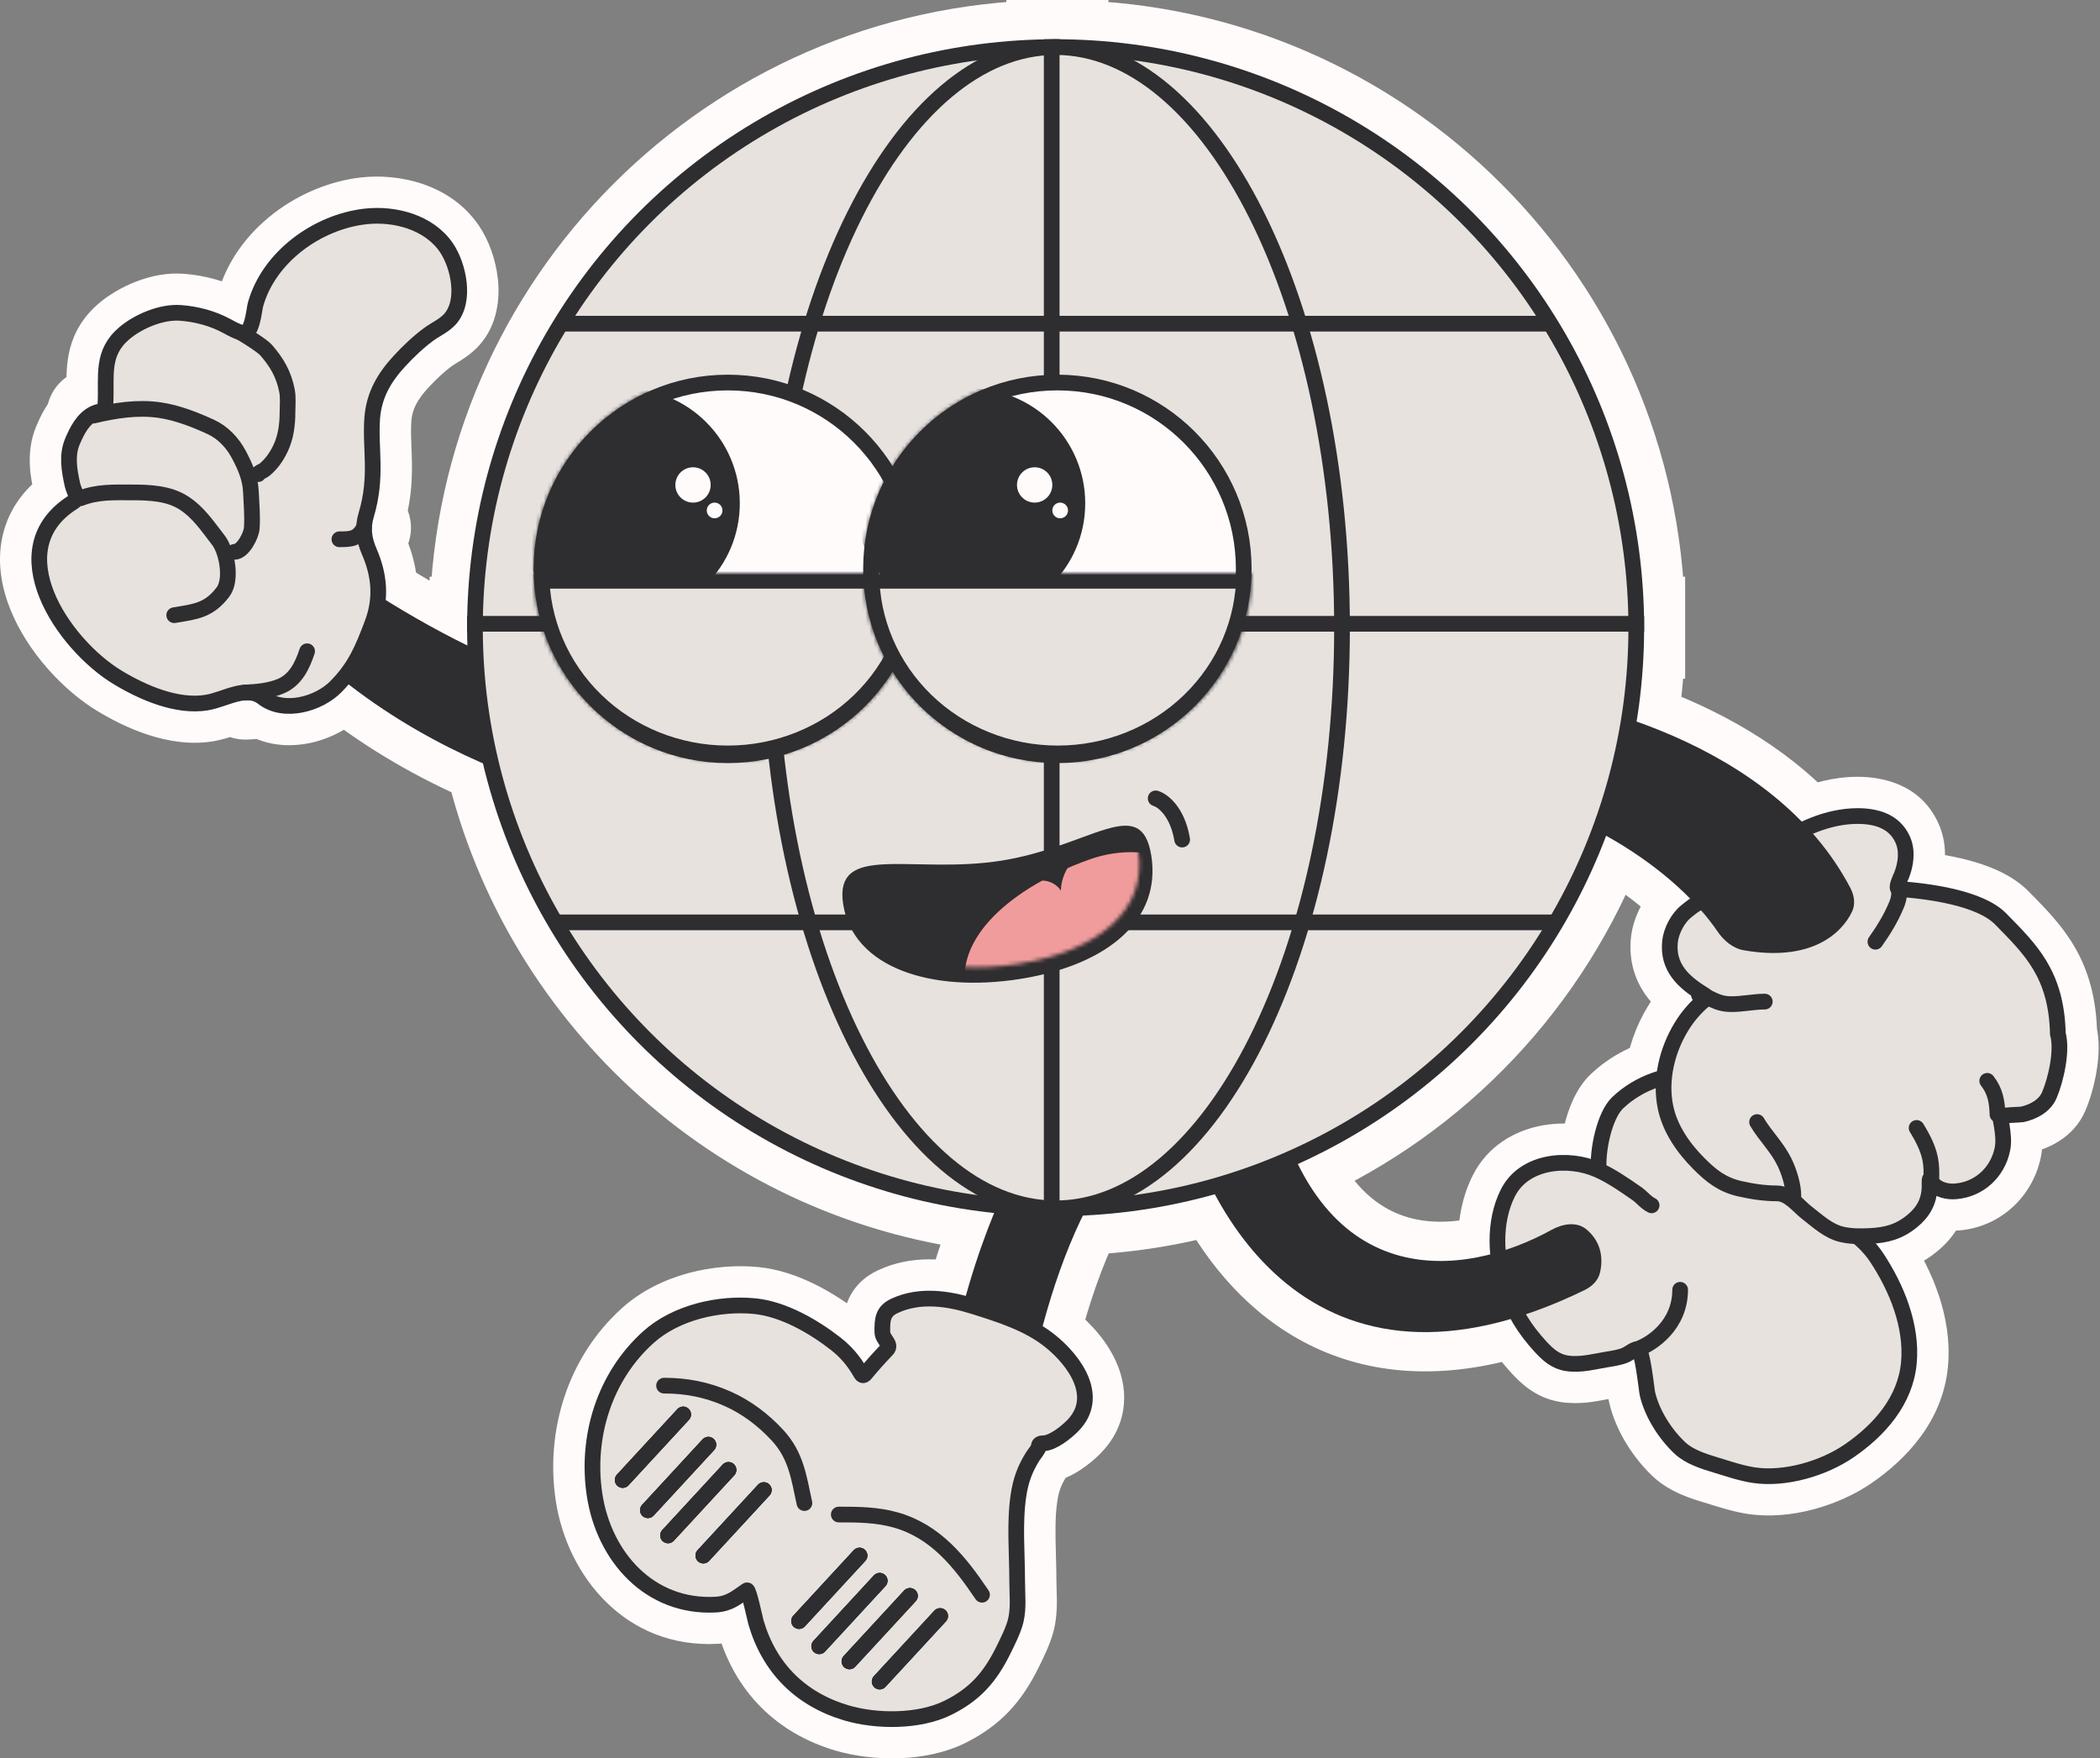 <svg width="535" height="448" viewBox="0 0 535 448" fill="none" xmlns="http://www.w3.org/2000/svg">
<rect x="0" y="0" width="535" height="448" fill="#808080" stroke="none"/>
<path d="M417.389 183.996L407.517 182.403L406.193 190.609L414.019 193.411L417.389 183.996ZM419.281 162.93V152.93H409.475L409.283 162.734L419.281 162.93ZM460.474 210.857L453.135 217.649L457.999 222.905L464.542 219.992L460.474 210.857ZM484.71 213.857L475.617 218.018L475.617 218.018L484.71 213.857ZM484.388 223.132L493.648 226.908L493.652 226.898L484.388 223.132ZM484.368 223.178L493.5 227.254L493.507 227.239L493.513 227.225L484.368 223.178ZM484.352 223.214L493.46 227.342L493.472 227.316L493.484 227.289L484.352 223.214ZM484.323 223.278L493.424 227.423L493.427 227.415L493.431 227.407L484.323 223.278ZM484.314 223.298L475.213 219.154L475.211 219.16L484.314 223.298ZM484.304 223.32L493.399 227.477L493.403 227.468L493.407 227.459L484.304 223.32ZM484.299 223.331L493.328 227.63L493.362 227.559L493.394 227.488L484.299 223.331ZM484.299 223.332L475.27 219.032L475.234 219.108L475.2 219.183L484.299 223.332ZM484.036 223.923L474.844 219.984L469.743 231.888L482.55 233.812L484.036 223.923ZM485.719 225.627L495.624 224.255L495.624 224.255L485.719 225.627ZM485.822 226.659L475.838 227.234L476.333 235.829L484.907 236.617L485.822 226.659ZM509.712 234.147L502.56 241.137L502.561 241.137L509.712 234.147ZM510.155 234.599L503.011 241.597L503.012 241.598L510.155 234.599ZM510.516 234.968L517.662 227.973L517.659 227.969L510.516 234.968ZM510.543 234.995L503.397 241.991L503.401 241.995L510.543 234.995ZM524.264 263.384L514.266 263.611L514.295 264.856L514.627 266.056L524.264 263.384ZM522.071 279.058L512.88 275.119L512.88 275.119L522.071 279.058ZM515.144 283.921L513.131 274.126L513.13 274.126L515.144 283.921ZM513.618 284.023V294.023H513.872L514.126 294.01L513.618 284.023ZM513.617 284.023V274.023H513.363L513.109 274.036L513.617 284.023ZM510.867 284.201L509.892 274.249L501.92 275.029L500.942 282.98L510.867 284.201ZM509.762 285.75L505.356 276.774L498.574 280.103L499.923 287.536L509.762 285.75ZM509.864 286.26L519.653 284.217L519.653 284.216L509.864 286.26ZM509.923 286.545L500.113 288.489L500.114 288.492L509.923 286.545ZM509.983 286.889L500.087 288.327L500.087 288.328L509.983 286.889ZM510.125 292.849L500.34 290.789L500.34 290.789L510.125 292.849ZM498.192 303.531L497.401 293.562L497.401 293.562L498.192 303.531ZM493.811 302.693L498.617 293.924L485.762 286.878L483.892 301.417L493.811 302.693ZM493.806 302.73L503.724 304.009L503.724 304.006L493.806 302.73ZM491.566 304.457L490.286 314.375L490.287 314.375L491.566 304.457ZM491.373 304.423L493.61 294.676L483.482 292.352L481.547 302.561L491.373 304.423ZM487.175 311.091L480.842 303.351L480.842 303.351L487.175 311.091ZM476.364 314.909L475.872 304.921L475.872 304.921L476.364 314.909ZM473.091 314.959L473.402 304.964L443.848 304.045L466.777 322.714L473.091 314.959ZM478.107 320.4L469.766 325.916L469.766 325.916L478.107 320.4ZM486.313 347.205L476.355 346.294L476.355 346.294L486.313 347.205ZM471.119 369.636L465.457 361.394L465.457 361.394L471.119 369.636ZM446.791 375.837L448.282 365.948L448.282 365.948L446.791 375.837ZM438.866 373.794L441.837 364.246L441.566 364.162L441.291 364.093L438.866 373.794ZM438.865 373.794L435.893 383.342L436.164 383.427L436.439 383.496L438.865 373.794ZM437.001 373.22L434.113 382.794L434.113 382.794L437.001 373.22ZM428.037 368.97L434.869 361.668L434.869 361.668L428.037 368.97ZM419.711 355.141L429.439 352.823L429.439 352.823L419.711 355.141ZM419.438 353.249L409.504 354.395L409.513 354.478L409.524 354.56L419.438 353.249ZM419.438 353.247L429.372 352.1L429.356 351.966L429.337 351.832L419.438 353.247ZM419.438 353.246L429.337 351.832L429.264 351.321L429.139 350.821L419.438 353.246ZM419.438 353.246L409.524 354.556L409.598 355.119L409.736 355.671L419.438 353.246ZM417.259 343.687L417.863 353.668L417.863 353.668L417.259 343.687ZM415.177 344.628L409.876 336.149L409.876 336.149L415.177 344.628ZM413.976 345.297L410.286 336.002L410.285 336.003L413.976 345.297ZM409.784 346.294L408.188 336.422L408.185 336.422L409.784 346.294ZM409.491 346.341L407.892 336.47L407.878 336.472L409.491 346.341ZM409.353 346.364L407.74 336.494L407.735 336.495L409.353 346.364ZM407.202 346.753L405.339 336.928L404.678 337.053L404.04 337.266L407.202 346.753ZM407.202 346.753L409.163 356.559L409.773 356.437L410.364 356.24L407.202 346.753ZM407.201 346.753L409.064 356.578L409.113 356.569L409.162 356.559L407.201 346.753ZM399.169 347.334L400.707 337.453L400.707 337.453L399.169 347.334ZM392.443 343.075L399.809 336.311L399.809 336.311L392.443 343.075ZM386.81 335.479L395.496 330.523L391.506 323.529L383.822 325.935L386.81 335.479ZM309.566 304.416L318.368 299.669L314.581 292.646L306.892 294.78L309.566 304.416ZM275.856 309.725L275.432 299.734L269.492 299.987L266.877 305.325L275.856 309.725ZM265.098 339.901L255.414 337.407L253.619 344.374L259.655 348.29L265.098 339.901ZM267.562 341.677L273.821 333.878L273.821 333.878L267.562 341.677ZM273.196 363.334L280.267 370.405L280.267 370.405L273.196 363.334ZM265.941 367.708L266.453 377.695L266.467 377.694L266.481 377.693L265.941 367.708ZM265.839 367.713L266.334 377.701L266.342 377.701L266.351 377.7L265.839 367.713ZM263.557 370.429L255.547 364.443L255.547 364.443L263.557 370.429ZM263.133 371.02L254.653 365.72L263.133 371.02ZM259.461 381.066L249.568 379.603L249.568 379.603L259.461 381.066ZM259.017 396.633H269.017V396.491L269.013 396.348L259.017 396.633ZM259.017 396.639H249.017V396.782L249.021 396.925L259.017 396.639ZM259.191 405.423L249.196 405.741L249.196 405.749L249.197 405.756L259.191 405.423ZM259.191 405.424L269.186 405.106L269.186 405.098L269.186 405.091L259.191 405.424ZM258.777 412.893L268.495 415.249L268.495 415.249L258.777 412.893ZM255.78 420.106L246.815 415.674L246.814 415.678L255.78 420.106ZM255.572 420.526L246.606 416.098L246.603 416.103L255.572 420.526ZM241.494 435.108L245.933 444.069L245.933 444.069L241.494 435.108ZM215.553 436.386L218.414 426.804L218.414 426.804L215.553 436.386ZM192.583 413.307L202.186 410.519L202.186 410.519L192.583 413.307ZM192.265 411.972L202.01 409.726L201.989 409.636L201.967 409.547L192.265 411.972ZM192.265 411.972L182.521 414.218L182.542 414.308L182.564 414.397L192.265 411.972ZM190.296 405.188L184.694 396.905L184.693 396.906L190.296 405.188ZM189.149 405.984L194.894 414.169L194.894 414.168L189.149 405.984ZM182.303 408.825L182.829 418.811L182.829 418.811L182.303 408.825ZM151.466 380.796L161.355 379.309L161.355 379.309L151.466 380.796ZM165.237 340.633L171.908 348.083L171.908 348.083L165.237 340.633ZM192.313 332.784L193.308 322.834L193.308 322.834L192.313 332.784ZM212.907 342.361L206.754 350.244L206.754 350.244L212.907 342.361ZM219.1 349.526L227.764 344.533L227.762 344.529L219.1 349.526ZM219.122 349.564L210.457 354.556L210.458 354.559L219.122 349.564ZM220.54 349.922L212.842 343.539L212.842 343.539L220.54 349.922ZM225.961 343.856L233.172 350.784L233.172 350.784L225.961 343.856ZM225.677 341.526L233.964 335.928L233.964 335.928L225.677 341.526ZM224.788 339.409L214.789 339.55L214.789 339.55L224.788 339.409ZM227.921 332.694L223.704 323.627L223.704 323.627L227.921 332.694ZM245.523 332.097L242.984 341.77L252.603 344.293L255.181 334.69L245.523 332.097ZM253.282 309.009L262.53 312.815L267.606 300.481L254.344 299.065L253.282 309.009ZM123.498 194.691L133.227 192.382L132.067 187.495L127.455 185.508L123.498 194.691ZM87.249 173.133L93.492 165.321L85.964 159.304L79.673 166.605L87.249 173.133ZM85.465 175.05L78.394 167.979L78.394 167.979L85.465 175.05ZM67.326 178.007L73.075 169.825L69.785 167.513L65.809 168.123L67.326 178.007ZM62.563 178.434L62.997 188.424L62.997 188.424L62.563 178.434ZM60.497 176.729L70.391 175.275L68.818 164.567L58.267 166.98L60.497 176.729ZM57.006 177.781L53.809 168.306L53.809 168.306L57.006 177.781ZM52.673 178.999L51.044 169.133L51.044 169.133L52.673 178.999ZM29.969 172.59L35.138 164.029L35.138 164.029L29.969 172.59ZM18.662 127.905L23.962 136.385L23.963 136.384L18.662 127.905ZM18.719 127.868L24.244 136.203L31.716 131.25L27.606 123.283L18.719 127.868ZM18.634 127.682L9.33 131.347L9.33 131.347L18.634 127.682ZM19.137 125.48L25.926 132.823L30.839 128.281L28.515 122.007L19.137 125.48ZM18.951 124.999L9.651 128.672L9.651 128.672L18.951 124.999ZM18.459 123.526L28.225 121.375L28.225 121.375L18.459 123.526ZM18.459 112.468L9.253 108.562L9.253 108.562L18.459 112.468ZM22.01 106.69L28.902 113.935L33.997 109.089L31.16 102.655L22.01 106.69ZM21.893 106.341L12.162 108.646L12.162 108.646L21.893 106.341ZM23.378 103.934L21.074 94.204L21.074 94.204L23.378 103.934ZM26.841 103.18L28.761 112.994L36.001 111.578L36.785 104.243L26.841 103.18ZM26.877 102.696L36.866 103.171L36.866 103.171L26.877 102.696ZM26.931 98.717L16.931 98.762L16.931 98.762L26.931 98.717ZM31.74 84.844L38.179 92.495L38.179 92.495L31.74 84.844ZM45.983 79.718L45.245 89.691L45.245 89.691L45.983 79.718ZM57.615 82.974L52.929 91.808L52.93 91.808L57.615 82.974ZM58.266 83.324L53.493 92.112L53.5 92.115L58.266 83.324ZM58.27 83.326L63.059 74.547L63.047 74.541L63.036 74.535L58.27 83.326ZM58.271 83.327L63.818 75.007L63.449 74.761L63.06 74.548L58.271 83.327ZM58.271 83.327L52.724 91.648L53.101 91.899L53.498 92.115L58.271 83.327ZM59.895 84.162L55.732 93.254L64.958 97.477L69.047 88.192L59.895 84.162ZM60.002 83.953L51.377 78.891L51.377 78.891L60.002 83.953ZM62.739 83.241L57.677 91.865L57.677 91.865L62.739 83.241ZM63.565 83.739L58.327 92.257L67.367 97.817L72.38 88.463L63.565 83.739ZM64.849 78.885L54.982 77.255L54.982 77.255L64.849 78.885ZM65.086 77.622L74.724 80.286L74.724 80.286L65.086 77.622ZM93.116 55.144L94.231 65.082L94.231 65.082L93.116 55.144ZM113.721 63.088L121.979 57.448L121.979 57.448L113.721 63.088ZM114.691 81.256L122.195 87.866L122.195 87.866L114.691 81.256ZM111.181 83.905L105.968 75.371L105.968 75.371L111.181 83.905ZM109.184 85.205L115.128 93.247L115.128 93.247L109.184 85.205ZM101.827 91.93L94.486 85.14L94.486 85.14L101.827 91.93ZM94.831 106.465L104.8 107.244L104.8 107.243L94.831 106.465ZM94.83 114.327H104.83V114.129L104.822 113.932L94.83 114.327ZM94.83 114.328H84.83V114.526L84.838 114.724L94.83 114.328ZM93.283 131.245L102.862 134.118L102.862 134.118L93.283 131.245ZM92.979 132.461L83.173 130.502L81.093 140.909L91.606 142.367L92.979 132.461ZM93.675 132.695L98.531 123.953L98.531 123.953L93.675 132.695ZM94.452 135.414L85.71 130.558L85.71 130.558L94.452 135.414ZM93.034 137.392L85.829 130.457L82.128 134.303L83.263 139.519L93.034 137.392ZM94.086 140.565L103.262 136.589L103.262 136.589L94.086 140.565ZM96.346 151.675L86.355 151.248L86.108 157.02L90.985 160.117L96.346 151.675ZM119.522 164.684L115.143 173.675L130.032 180.925L129.517 164.373L119.522 164.684ZM119.477 162.93L129.475 162.734L129.283 152.93H119.477V162.93ZM119.448 162.93H109.448V172.93H119.448V162.93ZM119.448 156.933V146.933H109.448V156.933H119.448ZM119.477 156.933V166.933H129.283L129.475 157.129L119.477 156.933ZM266.38 10.029L266.577 20.027L276.38 19.835V10.029H266.38ZM266.38 10V0H256.38V10H266.38ZM272.378 10H282.378V0H272.378V10ZM272.378 10.029H262.378V19.835L272.182 20.027L272.378 10.029ZM419.281 156.933L409.283 157.129L409.475 166.933H419.281V156.933ZM419.31 156.933H429.31V146.933H419.31V156.933ZM419.31 162.93V172.93H429.31V162.93H419.31ZM409.588 213.157L414.503 204.449L404.371 198.729L400.24 209.606L409.588 213.157ZM330.738 296.773L326.642 287.65L317.16 291.908L321.781 301.219L330.738 296.773ZM431.997 230.413L437.025 239.057L447.843 232.763L439.317 223.601L431.997 230.413ZM430.099 231.79L423.835 223.995L423.835 223.995L430.099 231.79ZM429.662 232.137L435.775 240.052L435.775 240.052L429.662 232.137ZM425.457 239.878L415.512 238.831L415.512 238.831L425.457 239.878ZM431.773 251.896L437.191 260.301L449.589 252.309L437.575 243.751L431.773 251.896ZM433.273 255.594L440.026 262.969L456.648 247.749L434.21 245.638L433.273 255.594ZM428.346 261.603L419.803 256.406L419.803 256.406L428.346 261.603ZM423.944 274.516L426.317 284.231L433.19 282.552L433.894 275.511L423.944 274.516ZM412.072 281.014L419.006 288.22L419.006 288.22L412.072 281.014ZM407.312 298.167L403.172 307.27L418.699 314.333L417.277 297.333L407.312 298.167ZM407.019 298.036L411.054 288.886L411.054 288.886L407.019 298.036ZM384.18 303.876L393.088 308.42L393.088 308.42L384.18 303.876ZM381.612 319.062L384.411 328.662L392.262 326.372L391.577 318.224L381.612 319.062ZM427.262 185.588C428.445 178.251 429.129 170.752 429.279 163.126L409.283 162.734C409.152 169.42 408.552 175.987 407.517 182.403L427.262 185.588ZM467.813 204.064C454.526 189.708 437.047 180.411 420.76 174.581L414.019 193.411C428.479 198.586 442.761 206.44 453.135 217.649L467.813 204.064ZM473.242 197.909C467.21 197.909 461.428 199.486 456.407 201.721L464.542 219.992C467.644 218.611 470.639 217.909 473.242 217.909V197.909ZM493.804 209.695C489.179 199.59 479.242 197.909 473.242 197.909V217.909C473.976 217.909 474.569 217.96 475.031 218.039C475.493 218.119 475.744 218.212 475.842 218.256C475.925 218.293 475.862 218.278 475.751 218.171C475.63 218.054 475.594 217.967 475.617 218.018L493.804 209.695ZM493.652 226.898C495.357 222.704 496.735 216.101 493.803 209.695L475.617 218.018C475.452 217.657 475.526 217.542 475.505 217.876C475.484 218.217 475.375 218.749 475.124 219.367L493.652 226.898ZM493.513 227.225C493.538 227.169 493.589 227.052 493.648 226.908L475.128 219.357C475.155 219.29 475.178 219.237 475.191 219.206C475.205 219.173 475.216 219.148 475.223 219.132L493.513 227.225ZM493.484 227.289L493.5 227.254L475.236 219.103L475.22 219.139L493.484 227.289ZM493.431 227.407L493.46 227.342L475.244 219.086L475.215 219.15L493.431 227.407ZM493.415 227.443L493.424 227.423L475.222 219.134L475.213 219.154L493.415 227.443ZM493.407 227.459L493.417 227.437L475.211 219.16L475.201 219.181L493.407 227.459ZM493.394 227.488L493.399 227.477L475.209 219.163L475.204 219.174L493.394 227.488ZM493.327 227.631L493.328 227.63L475.271 219.032L475.27 219.032L493.327 227.631ZM493.227 227.862C493.28 227.739 493.332 227.624 493.398 227.48L475.2 219.183C475.132 219.331 474.996 219.63 474.844 219.984L493.227 227.862ZM495.624 224.255C494.875 218.845 490.641 214.803 485.522 214.034L482.55 233.812C479.14 233.299 476.313 230.61 475.813 226.998L495.624 224.255ZM495.805 226.084C495.769 225.458 495.706 224.848 495.624 224.255L475.813 226.998C475.829 227.112 475.835 227.188 475.838 227.234L495.805 226.084ZM516.864 227.158C512.507 222.699 506.295 220.448 501.5 219.171C496.347 217.799 490.952 217.088 486.736 216.701L484.907 236.617C488.58 236.954 492.732 237.534 496.354 238.498C500.333 239.557 502.122 240.688 502.56 241.137L516.864 227.158ZM517.299 227.602C517.153 227.453 517.008 227.305 516.864 227.158L502.561 241.137C502.712 241.291 502.862 241.445 503.011 241.597L517.299 227.602ZM517.659 227.969L517.297 227.6L503.012 241.598L503.374 241.967L517.659 227.969ZM517.688 227.999L517.662 227.973L503.37 241.964L503.397 241.991L517.688 227.999ZM534.261 263.156C534.059 254.273 532.029 247.339 528.629 241.42C525.396 235.79 521.119 231.499 517.684 227.995L503.401 241.995C507.114 245.783 509.529 248.322 511.286 251.38C512.876 254.149 514.133 257.763 514.266 263.611L534.261 263.156ZM531.263 282.997C532.499 280.112 533.546 276.457 534.135 272.875C534.683 269.541 535.068 264.926 533.9 260.712L514.627 266.056C514.587 265.91 514.67 266.155 514.662 266.933C514.655 267.657 514.573 268.577 514.4 269.63C514.043 271.803 513.411 273.88 512.88 275.119L531.263 282.997ZM517.156 293.717C521.378 292.849 528.236 290.061 531.263 282.997L512.88 275.119C513.067 274.682 513.296 274.368 513.473 274.173C513.642 273.986 513.76 273.91 513.764 273.908C513.769 273.905 513.708 273.943 513.574 273.996C513.442 274.048 513.288 274.094 513.131 274.126L517.156 293.717ZM514.126 294.01C514.484 293.992 514.891 293.972 515.228 293.951C515.395 293.94 515.609 293.926 515.826 293.907C515.892 293.901 516.488 293.854 517.157 293.717L513.13 274.126C513.241 274.104 513.336 274.086 513.412 274.073C513.489 274.059 513.557 274.048 513.612 274.04C513.667 274.032 513.716 274.025 513.757 274.019C513.797 274.014 513.833 274.009 513.863 274.006C513.921 273.999 513.968 273.994 513.998 273.991C514.029 273.988 514.052 273.986 514.065 273.984C514.089 273.982 514.094 273.982 514.075 273.983C514.058 273.985 514.028 273.987 513.984 273.989C513.941 273.992 513.889 273.995 513.828 273.999C513.766 274.002 513.698 274.006 513.623 274.01C513.47 274.018 513.302 274.027 513.11 274.036L514.126 294.01ZM513.617 294.023H513.618V274.023H513.617V294.023ZM511.842 294.153C512.358 294.103 513.172 294.059 514.126 294.01L513.109 274.036C512.31 274.077 510.975 274.143 509.892 274.249L511.842 294.153ZM500.942 282.98C501.28 280.23 502.991 277.934 505.356 276.774L514.169 294.727C517.723 292.983 520.286 289.532 520.792 285.422L500.942 282.98ZM519.653 284.216C519.635 284.129 519.624 284.077 519.614 284.03C519.606 283.986 519.602 283.968 519.602 283.965L499.923 287.536C499.982 287.859 500.045 288.159 500.075 288.304L519.653 284.216ZM519.732 284.601C519.702 284.45 519.671 284.305 519.653 284.217L500.075 288.304C500.097 288.411 500.107 288.456 500.113 288.489L519.732 284.601ZM519.879 285.45C519.828 285.099 519.77 284.794 519.731 284.598L500.114 288.492C500.117 288.509 500.116 288.501 500.112 288.478C500.107 288.455 500.098 288.402 500.087 288.327L519.879 285.45ZM519.911 294.909C520.748 290.933 520.136 287.212 519.879 285.449L500.087 288.328C500.236 289.347 500.307 289.913 500.332 290.386C500.354 290.808 500.318 290.891 500.34 290.789L519.911 294.909ZM498.983 313.499C509.679 312.651 517.817 304.854 519.911 294.909L500.34 290.789C499.971 292.541 498.773 293.453 497.401 293.562L498.983 313.499ZM489.004 311.462C492.444 313.347 496.153 313.724 498.983 313.499L497.401 293.562C497.499 293.554 497.586 293.556 497.705 293.578C497.816 293.597 498.15 293.668 498.617 293.924L489.004 311.462ZM503.724 304.006L503.729 303.969L483.892 301.417L483.888 301.454L503.724 304.006ZM490.287 314.375C496.86 315.223 502.876 310.582 503.724 304.009L483.888 301.45C484.453 297.068 488.464 293.974 492.846 294.54L490.287 314.375ZM489.136 314.169C489.517 314.257 489.901 314.325 490.286 314.375L492.846 294.54C493.1 294.572 493.355 294.618 493.61 294.676L489.136 314.169ZM493.507 318.83C497.227 315.787 500.173 311.692 501.198 306.284L481.547 302.561C481.541 302.594 481.536 302.614 481.533 302.626C481.529 302.637 481.527 302.642 481.527 302.644C481.526 302.646 481.525 302.649 481.523 302.653C481.521 302.657 481.515 302.667 481.505 302.683C481.471 302.736 481.312 302.967 480.842 303.351L493.507 318.83ZM476.855 324.897C482.579 324.616 488.042 323.302 493.507 318.83L480.842 303.351C479.597 304.37 478.664 304.784 475.872 304.921L476.855 324.897ZM472.78 324.954C474.25 325 475.642 324.957 476.855 324.897L475.872 304.921C474.915 304.969 474.116 304.986 473.402 304.964L472.78 324.954ZM486.447 314.883C484.455 311.871 482.005 309.321 479.405 307.205L466.777 322.714C468.073 323.769 469.065 324.856 469.766 325.916L486.447 314.883ZM496.271 348.116C497.424 335.516 492.154 323.511 486.447 314.883L469.766 325.916C474.262 332.713 476.92 340.111 476.355 346.294L496.271 348.116ZM476.782 377.879C485.598 371.822 494.997 362.049 496.271 348.115L476.355 346.294C475.861 351.692 472.05 356.864 465.457 361.394L476.782 377.879ZM445.3 385.725C456.232 387.373 468.556 383.53 476.782 377.879L465.457 361.394C460.567 364.754 453.272 366.701 448.282 365.948L445.3 385.725ZM435.894 383.343C438.35 384.107 441.769 385.192 445.3 385.725L448.282 365.948C446.523 365.683 444.582 365.1 441.837 364.246L435.894 383.343ZM436.439 383.496L436.44 383.496L441.291 364.093L441.29 364.093L436.439 383.496ZM434.113 382.794C434.68 382.965 435.259 383.145 435.893 383.342L441.836 364.246C441.217 364.053 440.553 363.846 439.888 363.646L434.113 382.794ZM421.205 376.273C425.535 380.324 431.552 382.022 434.113 382.794L439.888 363.646C438.395 363.195 437.221 362.818 436.218 362.387C435.187 361.944 434.858 361.658 434.869 361.668L421.205 376.273ZM409.983 357.458C411.724 364.768 416.185 371.577 421.205 376.273L434.869 361.668C432.236 359.205 430.129 355.719 429.439 352.823L409.983 357.458ZM409.524 354.56C409.591 355.066 409.776 356.586 409.983 357.458L429.439 352.823C429.488 353.032 429.517 353.184 429.524 353.223C429.534 353.279 429.539 353.309 429.538 353.301C429.535 353.282 429.524 353.216 429.505 353.08C429.467 352.808 429.418 352.438 429.352 351.938L409.524 354.56ZM409.504 354.393L409.504 354.395L429.372 352.103L429.372 352.1L409.504 354.393ZM409.538 354.66L409.538 354.661L429.337 351.832L429.337 351.832L409.538 354.66ZM409.736 355.671L409.736 355.671L429.139 350.821L429.139 350.82L409.736 355.671ZM417.863 353.668C414.795 353.854 412.507 352.597 411.256 351.616C410.085 350.698 409.43 349.74 409.159 349.315C408.846 348.824 408.666 348.428 408.586 348.245C408.498 348.042 408.451 347.905 408.438 347.866C408.429 347.837 408.532 348.182 408.701 349.071C409.015 350.728 409.297 352.842 409.524 354.556L429.351 351.936C429.141 350.345 428.788 347.652 428.35 345.341C428.142 344.247 427.839 342.818 427.404 341.518C427.213 340.946 426.798 339.781 426.032 338.577C425.651 337.978 424.884 336.887 423.601 335.881C422.238 334.812 419.837 333.512 416.655 333.705L417.863 353.668ZM420.478 353.108C420.67 352.988 420.75 352.938 420.812 352.901C420.869 352.867 420.819 352.9 420.698 352.96C420.582 353.017 420.297 353.153 419.88 353.29C419.469 353.425 418.772 353.613 417.863 353.668L416.655 333.705C414.343 333.845 412.569 334.665 411.786 335.055C410.919 335.487 410.137 335.986 409.876 336.149L420.478 353.108ZM417.665 354.591C419.053 354.04 420.313 353.211 420.478 353.107L409.876 336.149C409.762 336.22 409.694 336.262 409.634 336.299C409.577 336.334 409.562 336.343 409.572 336.337C409.582 336.331 409.646 336.295 409.751 336.242C409.853 336.19 410.037 336.101 410.286 336.002L417.665 354.591ZM411.38 356.165C412.634 355.963 415.129 355.598 417.666 354.591L410.285 336.003C410.259 336.013 410.121 336.065 409.77 336.141C409.384 336.226 408.947 336.299 408.188 336.422L411.38 356.165ZM411.09 356.212L411.383 356.165L408.185 336.422L407.892 336.47L411.09 356.212ZM410.965 356.233L411.103 356.21L407.878 336.472L407.74 336.494L410.965 356.233ZM409.065 356.578C409.801 356.438 410.395 356.326 410.971 356.232L407.735 336.495C406.873 336.637 406.035 336.796 405.339 336.928L409.065 356.578ZM410.364 356.24L410.364 356.24L404.04 337.266L404.039 337.266L410.364 356.24ZM409.162 356.559L409.163 356.559L405.241 336.947L405.24 336.947L409.162 356.559ZM397.632 357.215C402.341 357.948 406.685 357.029 409.064 356.578L405.338 336.928C402.407 337.484 401.455 337.569 400.707 337.453L397.632 357.215ZM385.077 349.838C387.246 352.2 391.163 356.209 397.632 357.215L400.707 337.453C400.794 337.467 400.91 337.497 401.024 337.545C401.132 337.59 401.171 337.622 401.129 337.593C401.079 337.558 400.948 337.461 400.718 337.246C400.484 337.027 400.196 336.734 399.809 336.311L385.077 349.838ZM378.124 340.434C380.068 343.84 382.355 346.874 385.077 349.838L399.809 336.311C397.944 334.28 396.591 332.443 395.496 330.523L378.124 340.434ZM300.764 309.162C307.848 322.298 318.399 335.029 333.451 342.576C348.748 350.245 367.557 351.986 389.798 345.022L383.822 325.935C365.827 331.57 352.459 329.733 342.415 324.697C332.128 319.539 324.175 310.439 318.368 299.669L300.764 309.162ZM276.281 319.716C288.677 319.189 300.717 317.25 312.24 314.052L306.892 294.78C296.823 297.574 286.292 299.273 275.432 299.734L276.281 319.716ZM274.782 342.395C277.357 332.396 280.674 322.62 284.836 314.125L266.877 305.325C261.944 315.392 258.214 326.536 255.414 337.407L274.782 342.395ZM273.821 333.878C272.748 333.017 271.65 332.231 270.541 331.512L259.655 348.29C260.245 348.673 260.794 349.068 261.302 349.476L273.821 333.878ZM280.267 370.405C283.453 367.219 285.502 363.38 286.165 359.123C286.81 354.981 286.037 351.153 284.785 347.99C282.377 341.908 277.72 337.008 273.821 333.878L261.302 349.476C263.725 351.42 265.535 353.698 266.189 355.351C266.468 356.056 266.374 356.234 266.403 356.045C266.451 355.74 266.589 355.799 266.125 356.263L280.267 370.405ZM266.481 377.693C270.509 377.476 273.831 375.444 275.417 374.386C277.373 373.081 279.094 371.578 280.267 370.405L266.125 356.262C265.948 356.44 265.667 356.702 265.32 356.991C264.974 357.28 264.627 357.542 264.317 357.749C263.987 357.969 263.828 358.041 263.848 358.032C263.868 358.023 263.997 357.968 264.224 357.905C264.446 357.844 264.85 357.752 265.402 357.723L266.481 377.693ZM266.351 377.7L266.453 377.695L265.429 357.721L265.327 357.726L266.351 377.7ZM274.645 368.518C274.645 369.692 274.398 371.478 273.273 373.312C272.115 375.2 270.53 376.318 269.224 376.922C268.049 377.466 267.069 377.613 266.727 377.659C266.382 377.705 266.104 377.712 266.334 377.701L265.344 357.726C265.282 357.729 264.71 357.751 264.086 357.834C263.466 357.917 262.224 358.124 260.823 358.772C259.292 359.481 257.518 360.748 256.226 362.852C254.969 364.902 254.645 366.971 254.645 368.518H274.645ZM271.568 376.415C271.746 376.176 272.286 375.465 272.763 374.698C273.008 374.306 273.382 373.671 273.722 372.885C273.99 372.263 274.645 370.646 274.645 368.518H254.645C254.645 367.479 254.816 366.654 254.951 366.144C255.091 365.615 255.251 365.209 255.361 364.955C255.569 364.472 255.759 364.169 255.79 364.119C255.841 364.037 255.837 364.054 255.547 364.443L271.568 376.415ZM271.613 376.32C271.571 376.388 271.536 376.442 271.509 376.482C271.483 376.522 271.461 376.553 271.447 376.574C271.432 376.596 271.422 376.611 271.416 376.618C271.411 376.625 271.409 376.628 271.411 376.625C271.417 376.617 271.431 376.598 271.46 376.559C271.489 376.52 271.522 376.476 271.568 376.415L255.547 364.443C255.488 364.521 255.021 365.131 254.653 365.72L271.613 376.32ZM269.353 382.528C269.728 379.989 270.295 378.429 271.613 376.32L254.653 365.72C251.822 370.251 250.331 374.44 249.568 379.603L269.353 382.528ZM269.013 396.348C268.859 390.957 268.76 386.542 269.353 382.528L249.568 379.603C248.673 385.662 248.877 391.875 249.021 396.919L269.013 396.348ZM269.017 396.634V396.633H249.017V396.634H269.017ZM269.017 396.635V396.634H249.017V396.635H269.017ZM269.017 396.636V396.635H249.017V396.636H269.017ZM269.017 396.636V396.636H249.017V396.636H269.017ZM269.017 396.637V396.636H249.017V396.637H269.017ZM269.017 396.638V396.637H249.017V396.638H269.017ZM269.017 396.639V396.638H249.017V396.639H269.017ZM269.017 396.639V396.639H249.017V396.639H269.017ZM269.137 402.884C269.137 400.667 269.072 398.433 269.013 396.354L249.021 396.925C249.082 399.056 249.137 401.002 249.137 402.884H269.137ZM269.186 405.104C269.158 404.215 269.137 403.526 269.137 402.884H249.137C249.137 403.9 249.17 404.912 249.196 405.741L269.186 405.104ZM269.186 405.091L269.185 405.09L249.197 405.756L249.197 405.757L269.186 405.091ZM268.495 415.249C269.448 411.317 269.257 407.327 269.186 405.106L249.196 405.743C249.285 408.53 249.258 409.711 249.058 410.537L268.495 415.249ZM264.744 424.537C265.666 422.672 267.63 418.816 268.495 415.249L249.058 410.537C248.828 411.484 248.059 413.159 246.815 415.674L264.744 424.537ZM264.538 424.954L264.746 424.534L246.814 415.678L246.606 416.098L264.538 424.954ZM245.933 444.069C255.051 439.553 260.379 433.388 264.541 424.949L246.603 416.103C244.044 421.293 241.602 423.895 237.056 426.147L245.933 444.069ZM212.693 445.968C222.055 448.763 235.679 449.148 245.933 444.069L237.056 426.147C232.585 428.362 224.453 428.607 218.414 426.804L212.693 445.968ZM182.979 416.096C187.309 431.01 197.773 441.514 212.693 445.968L218.414 426.804C209.969 424.283 204.611 418.871 202.186 410.519L182.979 416.096ZM182.521 414.218C182.622 414.655 182.832 415.587 182.979 416.096L202.186 410.519C202.217 410.625 202.236 410.699 202.24 410.713C202.246 410.736 202.248 410.744 202.244 410.73C202.237 410.701 202.223 410.643 202.199 410.543C202.152 410.342 202.09 410.074 202.01 409.726L182.521 414.218ZM182.564 414.397L182.564 414.397L201.967 409.547L201.967 409.546L182.564 414.397ZM195.899 413.471C193.91 414.817 191.397 415.459 188.823 415.066C186.548 414.719 184.977 413.682 184.175 413.049C182.701 411.886 181.968 410.603 181.838 410.38C181.58 409.942 181.429 409.598 181.376 409.475C181.31 409.323 181.274 409.223 181.267 409.204C181.256 409.172 181.28 409.237 181.339 409.439C181.395 409.626 181.463 409.869 181.542 410.165C181.87 411.4 182.237 412.984 182.521 414.218L202.01 409.725C201.743 408.566 201.3 406.641 200.869 405.023C200.667 404.262 200.393 403.284 200.081 402.419C199.965 402.096 199.638 401.196 199.08 400.247C198.886 399.916 198.094 398.556 196.565 397.349C195.736 396.695 194.14 395.646 191.84 395.295C189.241 394.898 186.704 395.545 184.694 396.905L195.899 413.471ZM194.894 414.168C195.27 413.905 195.581 413.687 195.899 413.471L184.693 396.906C184.21 397.233 183.761 397.548 183.403 397.799L194.894 414.168ZM182.829 418.811C188.948 418.489 192.707 415.704 194.894 414.169L183.403 397.799C182.84 398.195 182.51 398.424 182.213 398.615C181.945 398.787 181.826 398.846 181.796 398.86C181.783 398.866 181.821 398.848 181.88 398.833C181.936 398.819 181.916 398.831 181.778 398.839L182.829 418.811ZM141.577 382.282C144.485 401.628 159.439 420.042 182.829 418.811L181.778 398.839C171.564 399.376 163.205 391.614 161.355 379.309L141.577 382.282ZM158.567 333.182C144.533 345.747 138.92 364.607 141.577 382.282L161.355 379.309C159.588 367.555 163.426 355.677 171.908 348.083L158.567 333.182ZM193.308 322.834C182.125 321.715 168.14 324.613 158.567 333.182L171.908 348.083C176.29 344.16 184.216 342.024 191.318 342.734L193.308 322.834ZM219.06 334.478C212.918 329.684 203.391 323.842 193.308 322.834L191.318 342.734C195.757 343.178 201.624 346.24 206.754 350.244L219.06 334.478ZM227.762 344.529C225.528 340.658 222.702 337.321 219.06 334.478L206.754 350.244C208.268 351.426 209.425 352.768 210.438 354.523L227.762 344.529ZM227.786 344.571L227.764 344.533L210.435 354.519L210.457 354.556L227.786 344.571ZM212.842 343.539C212.927 343.436 213.78 342.367 215.388 341.512C216.306 341.024 217.638 340.515 219.304 340.416C221.033 340.313 222.636 340.681 223.98 341.312C226.304 342.401 227.448 344.088 227.578 344.271C227.821 344.611 227.98 344.907 227.785 344.569L210.458 354.559C210.494 354.62 210.856 355.269 211.296 355.886C211.625 356.346 212.96 358.234 215.491 359.421C218.892 361.015 222.335 360.469 224.775 359.172C226.644 358.179 227.795 356.838 228.238 356.305L212.842 343.539ZM218.75 336.928C216.718 339.043 214.758 341.229 212.842 343.539L228.238 356.305C229.828 354.387 231.462 352.564 233.172 350.784L218.75 336.928ZM217.39 347.123C217.577 347.399 217.491 347.281 217.385 347.095C217.273 346.9 216.88 346.198 216.615 345.148C216.322 343.983 216.187 342.389 216.673 340.624C217.149 338.893 218.037 337.67 218.75 336.928L233.172 350.784C234.264 349.648 235.376 348.04 235.957 345.927C236.547 343.78 236.399 341.808 236.009 340.262C235.649 338.831 235.078 337.746 234.742 337.16C234.412 336.582 234.057 336.066 233.964 335.928L217.39 347.123ZM214.789 339.55C214.85 343.836 217.282 346.963 217.39 347.123L233.964 335.928C233.688 335.52 233.89 335.788 234.089 336.201C234.338 336.717 234.767 337.797 234.788 339.268L214.789 339.55ZM223.704 323.627C220.237 325.239 217.289 327.913 215.808 331.93C214.655 335.057 214.771 338.261 214.789 339.55L234.788 339.268C234.776 338.478 234.785 338.16 234.798 338C234.808 337.869 234.796 338.245 234.574 338.848C234.318 339.54 233.88 340.282 233.258 340.913C232.681 341.499 232.199 341.733 232.138 341.761L223.704 323.627ZM248.061 322.424C241.31 320.653 232.35 319.605 223.704 323.627L232.138 341.761C234.647 340.594 238.159 340.503 242.984 341.77L248.061 322.424ZM244.035 305.202C241.314 311.812 238.383 320.122 235.865 329.504L255.181 334.69C257.466 326.177 260.116 318.677 262.53 312.815L244.035 305.202ZM113.768 197.001C129.209 262.048 184.354 311.708 252.221 318.952L254.344 299.065C195.012 292.732 146.735 249.281 133.227 192.382L113.768 197.001ZM81.005 180.944C93.89 191.243 107.542 198.705 119.541 203.875L127.455 185.508C116.753 180.896 104.718 174.294 93.492 165.321L81.005 180.944ZM92.536 182.121C93.347 181.31 94.108 180.491 94.824 179.66L79.673 166.605C79.292 167.047 78.869 167.503 78.394 167.979L92.536 182.121ZM61.577 186.189C67.269 190.189 73.859 190.369 78.914 189.314C83.975 188.258 88.953 185.704 92.536 182.121L78.394 167.979C78.159 168.214 77.694 168.584 76.993 168.952C76.305 169.313 75.55 169.586 74.828 169.736C73.216 170.073 72.82 169.646 73.075 169.825L61.577 186.189ZM62.997 188.424C64.618 188.354 66.667 188.225 68.843 187.892L65.809 168.123C64.68 168.296 63.46 168.385 62.128 168.443L62.997 188.424ZM50.603 178.182C51.488 184.204 56.788 188.694 62.997 188.424L62.129 168.443C66.27 168.263 69.801 171.257 70.391 175.275L50.603 178.182ZM60.203 187.257C61.467 186.83 62.153 186.608 62.727 186.477L58.267 166.98C56.538 167.376 54.882 167.944 53.809 168.306L60.203 187.257ZM54.302 188.866C56.664 188.476 58.913 187.692 60.203 187.257L53.809 168.306C52.178 168.856 51.512 169.056 51.044 169.133L54.302 188.866ZM24.8 181.151C31.455 185.169 42.878 190.753 54.302 188.866L51.044 169.133C47.22 169.765 41.263 167.728 35.138 164.029L24.8 181.151ZM13.363 119.425C6.57 123.67 2.223 129.575 0.651 136.55C-0.854 143.228 0.426 149.79 2.657 155.322C7.025 166.155 16.184 175.948 24.8 181.151L35.138 164.029C29.852 160.838 23.796 154.265 21.205 147.842C19.957 144.746 19.821 142.457 20.162 140.947C20.435 139.735 21.193 138.116 23.962 136.385L13.363 119.425ZM13.193 119.533C13.252 119.495 13.308 119.458 13.362 119.425L23.963 136.384C24.055 136.327 24.149 136.266 24.244 136.203L13.193 119.533ZM9.33 131.347C9.479 131.725 9.647 132.095 9.832 132.454L27.606 123.283C27.729 123.522 27.84 123.767 27.938 124.017L9.33 131.347ZM12.349 118.137C8.834 121.386 7.457 126.593 9.33 131.347L27.939 124.017C29.189 127.191 28.265 130.66 25.926 132.823L12.349 118.137ZM9.651 128.672C9.723 128.855 9.746 128.914 9.76 128.953L28.515 122.007C28.413 121.731 28.309 121.469 28.252 121.325L9.651 128.672ZM8.694 125.678C9.007 127.099 9.514 128.327 9.651 128.672L28.252 121.325C28.228 121.265 28.21 121.218 28.192 121.172C28.175 121.128 28.161 121.094 28.15 121.064C28.139 121.035 28.131 121.015 28.126 121C28.12 120.986 28.118 120.98 28.119 120.981C28.119 120.981 28.131 121.016 28.15 121.079C28.168 121.143 28.196 121.243 28.225 121.375L8.694 125.678ZM9.253 108.562C6.334 115.445 7.954 122.323 8.694 125.678L28.225 121.375C27.827 119.566 27.623 118.425 27.579 117.491C27.539 116.658 27.655 116.397 27.665 116.373L9.253 108.562ZM15.118 99.444C11.849 102.554 10.131 106.493 9.253 108.562L27.665 116.373C28.043 115.482 28.335 114.867 28.604 114.402C28.872 113.939 28.989 113.853 28.902 113.935L15.118 99.444ZM12.162 108.646C12.332 109.364 12.566 110.059 12.86 110.724L31.16 102.655C31.356 103.1 31.512 103.562 31.624 104.037L12.162 108.646ZM21.074 94.204C14.625 95.731 10.635 102.197 12.162 108.646L31.624 104.037C32.642 108.336 29.982 112.647 25.683 113.665L21.074 94.204ZM24.922 93.366C23.595 93.626 22.308 93.911 21.074 94.204L25.683 113.665C26.727 113.418 27.751 113.192 28.761 112.994L24.922 93.366ZM16.889 102.22C16.888 102.238 16.889 102.2 16.898 102.118L36.785 104.243C36.825 103.868 36.85 103.508 36.866 103.171L16.889 102.22ZM16.931 98.762C16.937 100.08 16.94 101.15 16.889 102.22L36.866 103.171C36.946 101.5 36.936 99.921 36.931 98.672L16.931 98.762ZM25.301 77.193C21.27 80.585 18.942 84.545 17.828 88.83C16.843 92.618 16.92 96.418 16.931 98.762L36.931 98.672C36.925 97.3 36.924 96.349 36.973 95.486C37.02 94.665 37.104 94.174 37.185 93.862C37.256 93.588 37.329 93.439 37.405 93.318C37.484 93.193 37.683 92.913 38.179 92.495L25.301 77.193ZM46.722 69.745C38.456 69.133 30.089 73.164 25.301 77.193L38.179 92.495C38.966 91.833 40.309 91.002 41.883 90.397C43.5 89.775 44.686 89.649 45.245 89.691L46.722 69.745ZM62.3 74.139C57.369 71.524 51.971 70.134 46.722 69.745L45.245 89.691C48.06 89.899 50.718 90.635 52.929 91.808L62.3 74.139ZM63.038 74.537C62.832 74.424 62.573 74.284 62.3 74.139L52.93 91.808C53.101 91.899 53.274 91.993 53.493 92.112L63.038 74.537ZM63.036 74.535L63.031 74.533L53.5 92.115L53.504 92.118L63.036 74.535ZM63.06 74.548L63.059 74.547L53.481 92.105L53.483 92.106L63.06 74.548ZM63.818 75.007L63.818 75.007L52.724 91.648L52.724 91.648L63.818 75.007ZM64.057 75.069C63.865 74.981 63.638 74.862 63.044 74.54L53.498 92.115C53.996 92.385 54.817 92.835 55.732 93.254L64.057 75.069ZM51.377 78.891C51.141 79.293 50.929 79.708 50.743 80.131L69.047 88.192C68.922 88.474 68.782 88.749 68.626 89.015L51.377 78.891ZM67.801 74.617C62.085 71.262 54.732 73.175 51.377 78.891L68.626 89.015C66.389 92.826 61.487 94.101 57.677 91.865L67.801 74.617ZM68.804 75.221C68.431 74.992 68.086 74.784 67.801 74.617L57.677 91.865C57.814 91.946 58.037 92.079 58.327 92.257L68.804 75.221ZM54.982 77.255C54.858 78.009 54.76 78.58 54.643 79.081C54.588 79.316 54.55 79.44 54.538 79.477C54.519 79.534 54.575 79.346 54.751 79.016L72.38 88.463C73.355 86.642 73.853 84.764 74.116 83.641C74.408 82.396 74.604 81.189 74.715 80.514L54.982 77.255ZM55.447 74.958C55.197 75.864 55.024 77.005 54.982 77.255L74.715 80.514C74.739 80.371 74.758 80.256 74.775 80.152C74.793 80.048 74.805 79.978 74.814 79.928C74.823 79.876 74.824 79.878 74.816 79.915C74.812 79.935 74.803 79.976 74.79 80.033C74.776 80.088 74.755 80.176 74.724 80.286L55.447 74.958ZM92 45.206C76.434 46.954 60.084 58.185 55.447 74.958L74.724 80.286C76.805 72.76 85.272 66.087 94.231 65.082L92 45.206ZM121.979 57.448C114.693 46.78 101.533 44.136 92 45.206L94.231 65.082C99.555 64.484 103.879 66.409 105.463 68.728L121.979 57.448ZM122.195 87.866C126.892 82.534 127.347 75.755 126.837 71.048C126.307 66.158 124.527 61.179 121.979 57.448L105.463 68.728C105.674 69.037 106.013 69.655 106.331 70.545C106.642 71.415 106.86 72.342 106.953 73.202C107.048 74.081 106.991 74.671 106.926 74.966C106.867 75.24 106.859 75.018 107.187 74.645L122.195 87.866ZM116.394 92.438C117.408 91.819 120.058 90.291 122.195 87.866L107.187 74.645C107.367 74.442 107.444 74.415 107.227 74.57C107.123 74.645 106.977 74.743 106.761 74.88C106.537 75.023 106.297 75.17 105.968 75.371L116.394 92.438ZM115.128 93.247C115.339 93.091 115.637 92.901 116.394 92.438L105.968 75.371C105.352 75.748 104.283 76.392 103.24 77.163L115.128 93.247ZM109.168 98.721C111.113 96.618 113.148 94.711 115.128 93.247L103.24 77.163C99.954 79.593 96.986 82.437 94.486 85.14L109.168 98.721ZM104.8 107.243C105.024 104.381 106.191 101.94 109.168 98.721L94.486 85.14C89.622 90.398 85.549 96.88 84.861 105.686L104.8 107.243ZM104.822 113.932C104.714 111.204 104.647 109.211 104.8 107.244L84.861 105.686C84.601 109.016 84.737 112.173 84.838 114.723L104.822 113.932ZM104.83 114.327V114.327H84.83V114.327H104.83ZM104.83 114.327V114.327H84.83V114.327H104.83ZM104.83 114.328V114.327H84.83V114.328H104.83ZM104.83 114.328V114.328H84.83V114.328H104.83ZM104.83 114.328V114.328H84.83V114.328H104.83ZM104.83 114.328V114.328H84.83V114.328H104.83ZM104.83 114.328V114.328H84.83V114.328H104.83ZM104.83 114.328V114.328H84.83V114.328H104.83ZM104.83 114.328V114.328H84.83V114.328H104.83ZM104.83 114.328V114.328H84.83V114.328H104.83ZM102.862 134.118C105.343 125.845 105.025 119.049 104.822 113.933L84.838 114.724C85.037 119.757 85.14 123.585 83.704 128.373L102.862 134.118ZM102.785 134.421C102.801 134.339 102.825 134.238 102.862 134.118L83.704 128.373C83.494 129.074 83.316 129.783 83.173 130.502L102.785 134.421ZM98.531 123.953C97.213 123.22 95.793 122.756 94.352 122.556L91.606 142.367C90.64 142.233 89.692 141.922 88.819 141.436L98.531 123.953ZM103.193 140.271C106.412 134.477 104.325 127.171 98.531 123.953L88.818 141.436C84.956 139.29 83.565 134.42 85.71 130.558L103.193 140.271ZM100.239 144.327C101.519 142.997 102.468 141.577 103.193 140.27L85.71 130.558C85.649 130.668 85.623 130.702 85.637 130.682C85.652 130.661 85.714 130.577 85.829 130.457L100.239 144.327ZM103.262 136.589C102.994 135.972 102.867 135.548 102.805 135.265L83.263 139.519C83.657 141.328 84.243 143.002 84.91 144.542L103.262 136.589ZM106.337 152.102C106.573 146.576 105.346 141.4 103.262 136.589L84.91 144.542C86.042 147.152 86.438 149.311 86.355 151.248L106.337 152.102ZM123.9 155.694C115.803 151.75 108.074 147.277 101.707 143.234L90.985 160.117C97.856 164.481 106.246 169.342 115.143 173.675L123.9 155.694ZM109.479 163.126C109.491 163.75 109.507 164.373 109.527 164.995L129.517 164.373C129.5 163.827 129.486 163.281 129.475 162.734L109.479 163.126ZM119.448 172.93H119.477V152.93H119.448V172.93ZM109.448 159.931V162.93H129.448V159.931H109.448ZM109.448 156.933V159.931H129.448V156.933H109.448ZM119.477 146.933H119.448V166.933H119.477V146.933ZM266.184 0.031C180.392 1.714 111.162 70.944 109.479 156.736L129.475 157.129C130.948 82.075 191.522 21.5 266.577 20.027L266.184 0.031ZM256.38 10V10.029H276.38V10H256.38ZM269.379 0H266.38V20H269.379V0ZM272.378 0H269.379V20H272.378V0ZM282.378 10.029V10H262.378V10.029H282.378ZM429.279 156.736C427.596 70.944 358.366 1.714 272.574 0.031L272.182 20.027C347.236 21.5 407.81 82.075 409.283 157.129L429.279 156.736ZM419.31 146.933H419.281V166.933H419.31V146.933ZM429.31 159.931V156.933H409.31V159.931H429.31ZM429.31 162.93V159.931H409.31V162.93H429.31ZM419.281 172.93H419.31V152.93H419.281V172.93ZM400.24 209.606C387.042 244.353 360.385 272.497 326.642 287.65L334.835 305.895C373.397 288.577 403.846 256.437 418.936 216.708L400.24 209.606ZM439.317 223.601C433.422 217.265 425.216 210.495 414.503 204.449L404.673 221.866C413.644 226.93 420.217 232.434 424.676 237.226L439.317 223.601ZM436.363 239.585C436.648 239.356 436.821 239.218 436.981 239.099C437.052 239.046 437.095 239.016 437.112 239.005C437.131 238.992 437.1 239.013 437.025 239.057L426.968 221.77C425.533 222.605 424.246 223.665 423.835 223.995L436.363 239.585ZM435.775 240.052C435.995 239.881 436.224 239.697 436.364 239.585L423.835 223.995C423.652 224.142 423.586 224.195 423.55 224.223L435.775 240.052ZM435.402 240.925C435.387 241.066 435.374 241.05 435.426 240.892C435.475 240.743 435.554 240.551 435.662 240.35C435.77 240.147 435.872 240.001 435.936 239.921C436.007 239.832 435.97 239.901 435.775 240.052L423.55 224.223C421.054 226.15 419.244 228.643 418.03 230.909C416.808 233.192 415.815 235.947 415.512 238.831L435.402 240.925ZM437.575 243.751C436.149 242.735 435.652 242.092 435.493 241.823C435.433 241.721 435.417 241.666 435.406 241.616C435.394 241.561 435.356 241.355 435.402 240.925L415.512 238.831C414.999 243.704 416.003 248.14 418.26 251.973C420.394 255.596 423.349 258.173 425.971 260.041L437.575 243.751ZM440.855 253.578C440.855 256.412 439.374 258.894 437.191 260.301L426.355 243.491C423.068 245.61 420.855 249.333 420.855 253.578H440.855ZM432.855 245.578C437.274 245.578 440.855 249.16 440.855 253.578H420.855C420.855 260.206 426.228 265.578 432.855 265.578V245.578ZM434.21 245.638C433.658 245.586 433.18 245.578 432.855 245.578V265.578C432.849 265.578 432.798 265.578 432.716 265.575C432.633 265.572 432.502 265.566 432.336 265.55L434.21 245.638ZM436.89 266.8C437.749 265.387 438.835 264.06 440.026 262.969L426.52 248.219C423.895 250.622 421.616 253.426 419.803 256.406L436.89 266.8ZM433.894 275.511C434.19 272.555 435.253 269.491 436.89 266.8L419.803 256.406C416.741 261.44 414.611 267.35 413.993 273.521L433.894 275.511ZM419.006 288.22C420.951 286.348 423.558 284.904 426.317 284.231L421.571 264.802C415.429 266.302 409.662 269.455 405.139 273.808L419.006 288.22ZM417.277 297.333C417.182 296.19 417.351 293.843 417.984 291.355C418.284 290.179 418.625 289.221 418.939 288.547C419.297 287.779 419.406 287.835 419.006 288.22L405.139 273.808C401.378 277.426 399.53 282.776 398.602 286.422C397.577 290.451 397.02 295.089 397.347 299.001L417.277 297.333ZM402.984 307.186C403.045 307.212 403.107 307.24 403.172 307.27L411.453 289.065C411.322 289.005 411.189 288.945 411.054 288.886L402.984 307.186ZM393.088 308.42C393.452 307.707 394.267 306.868 396.303 306.455C398.461 306.017 401.033 306.325 402.984 307.186L411.054 288.886C405.431 286.406 398.657 285.57 392.326 286.854C385.873 288.164 379.056 291.915 375.272 299.331L393.088 308.42ZM391.577 318.224C391.245 314.286 391.837 310.873 393.088 308.42L375.272 299.331C371.896 305.95 371.094 313.321 371.647 319.9L391.577 318.224ZM321.781 301.219C329.059 315.881 339.35 324.724 351.143 328.732C362.652 332.644 374.447 331.567 384.411 328.662L378.812 309.461C371.43 311.614 364.043 311.993 357.579 309.796C351.399 307.696 344.927 302.865 339.696 292.326L321.781 301.219Z" fill="#FFFBFB"/>
<path d="M407.019 298.036C407.117 298.079 407.215 298.123 407.313 298.167C406.89 293.112 408.765 284.196 412.073 281.014C417.51 275.781 425.642 272.848 433.187 274.108C437.902 274.895 443.142 276.541 447.415 278.701C451.196 280.612 456.637 286.561 456.637 286.561C459.693 289.661 465.074 298.495 462.148 309.037C468.26 311.087 474.515 314.969 478.107 320.4C483.208 328.112 487.172 337.813 486.313 347.205C485.429 356.87 478.824 364.343 471.12 369.636C464.562 374.142 454.753 377.037 446.791 375.836C443.509 375.341 440.173 374.176 437.001 373.22C434.004 372.316 430.371 371.154 428.037 368.97C424.211 365.391 420.927 360.243 419.711 355.141C419.484 354.184 418.434 343.615 417.26 343.686C416.232 343.749 414.928 344.919 413.976 345.297C412.484 345.889 410.926 346.106 409.353 346.363C405.969 346.918 402.634 347.873 399.17 347.334C396.275 346.884 394.35 345.151 392.443 343.075C388.341 338.607 385.753 334.336 383.692 328.611C380.935 320.954 380.406 311.275 384.181 303.876C388.328 295.746 399.445 294.696 407.019 298.036Z" fill="#E7E2DE"/>
<path d="M420.767 307.094C419.417 306.466 418.232 304.953 417.012 304.104C413.914 301.949 410.477 299.56 407.019 298.036C399.445 294.696 388.328 295.746 384.181 303.876C380.406 311.275 380.935 320.954 383.692 328.611C385.753 334.336 388.341 338.607 392.443 343.075C394.35 345.151 396.275 346.884 399.17 347.334C402.634 347.873 405.969 346.918 409.353 346.363C410.926 346.106 412.484 345.889 413.976 345.297C414.928 344.919 416.232 343.749 417.26 343.686M417.26 343.686C418.434 343.615 419.484 354.184 419.711 355.141C420.927 360.243 424.211 365.391 428.037 368.97C430.371 371.154 434.004 372.316 437.001 373.22C440.173 374.176 443.509 375.341 446.791 375.836C454.753 377.037 464.562 374.142 471.12 369.636C478.824 364.343 485.429 356.87 486.313 347.205C487.172 337.813 483.208 328.112 478.107 320.4C474.515 314.969 468.26 311.087 462.148 309.037C465.074 298.495 459.693 289.661 456.637 286.561C456.637 286.561 451.196 280.612 447.415 278.701C443.142 276.541 437.902 274.895 433.187 274.108C425.642 272.848 417.51 275.781 412.073 281.014C408.765 284.196 406.89 293.112 407.313 298.167M417.26 343.686C420.852 342.412 428.037 337.613 428.037 328.611" stroke="#2E2D30" stroke-width="4" stroke-linecap="round"/>
<path d="M429.663 232.137C430.459 231.522 431.985 230.167 433.069 229.97C442.209 224.18 445.052 220.123 451.955 215.934C457.824 211.438 465.644 207.909 473.242 207.909C477.948 207.909 482.578 209.194 484.711 213.856C486.038 216.755 485.56 220.25 484.389 223.132C484.259 223.451 482.782 226.415 483.744 226.486C491.602 227.069 504.478 228.79 509.713 234.147C517.201 241.809 523.916 248.084 524.264 263.384C525.431 267.592 523.839 274.935 522.072 279.058C520.909 281.773 517.916 283.352 515.145 283.921C514.655 284.022 509.789 284.11 509.713 284.45C509.553 285.172 509.883 286.196 509.984 286.889C510.272 288.865 510.543 290.869 510.126 292.849C508.895 298.698 504.227 303.052 498.193 303.531C496.259 303.684 493.897 303.203 492.529 301.699C492.372 301.526 491.866 300.434 491.639 300.434C491.54 300.434 491.576 302.495 491.575 302.55C491.461 306.126 489.949 308.821 487.175 311.091C483.82 313.836 480.622 314.7 476.364 314.909C473.992 315.026 471.569 315.033 469.243 314.496C465.804 313.703 463.114 311.143 460.393 309.039C458.105 307.27 455.787 304.047 452.691 304.047C449.487 304.047 446.253 303.556 443.132 302.834C438.745 301.82 435.933 299.606 432.785 296.435C428.861 292.483 425.465 287.664 424.309 282.115C422.857 275.143 424.689 267.616 428.347 261.603C429.835 259.157 431.754 256.872 433.933 255.01C434.821 254.253 435.172 254.074 434.024 253.372C428.844 250.206 424.766 246.445 425.457 239.878C425.741 237.181 427.477 233.825 429.663 232.137Z" fill="#E7E2DE" stroke="#2E2D30" stroke-width="4" stroke-linecap="round"/>
<path d="M471.423 226.273C451.921 189.002 401.365 176.945 377.966 175.601C349.386 174.749 345.706 184.502 348.218 191.998C349.163 194.817 352.07 196.286 355.026 196.603C402.586 201.706 428.317 223.719 437.536 237.281C439.157 239.666 441.462 241.628 444.304 242.12C461.074 245.024 468.996 238.148 471.809 232.316C472.736 230.395 472.412 228.163 471.423 226.273Z" fill="#2E2D30"/>
<path d="M239.563 382.132C237.764 347.348 250.808 312.664 257.555 299.67C267.749 285.876 280.295 290.424 285.293 294.422C264.903 320.211 258.305 369.138 257.555 390.378L239.563 382.132Z" fill="#2E2D30"/>
<path d="M403.629 328.717C334.344 362.363 305.547 308.86 298.879 274.073C298.383 271.485 298.942 268.666 301.075 267.118C306.594 263.111 313.918 265.038 319.003 267.653C321.331 268.85 322.727 271.263 323.247 273.829C334.878 331.159 373.428 325.405 395.26 313.351C398.123 311.77 401.726 311.151 404.222 313.265C408.19 316.625 408.421 321.075 407.571 324.417C407.072 326.376 405.448 327.834 403.629 328.717Z" fill="#2E2D30"/>
<path d="M76.953 164.019C97.882 184.571 123.71 195.891 140.326 200.845C145.548 202.403 150.601 195.586 152.055 190.334C153.943 183.52 148.101 175.442 141.325 173.421C122.243 167.728 101.132 155.199 89.222 146.96C87.356 145.669 85.092 144.874 82.892 145.432C75.152 147.394 73.98 154.506 74.621 159.637C74.832 161.326 75.738 162.827 76.953 164.019Z" fill="#2E2D30"/>
<circle cx="268.931" cy="159.931" r="147.931" fill="#E7E2DE" stroke="#2E2D30" stroke-width="4"/>
<path d="M341.896 159.931C341.896 201.09 333.55 238.254 320.15 265.054C306.691 291.974 288.466 307.863 268.93 307.863C249.395 307.863 231.17 291.974 217.711 265.054C204.311 238.254 195.965 201.09 195.965 159.931C195.965 118.772 204.311 81.608 217.711 54.808C231.17 27.889 249.395 12 268.93 12C288.466 12 306.691 27.889 320.15 54.808C333.55 81.608 341.896 118.772 341.896 159.931Z" fill="#E7E2DE" stroke="#2E2D30" stroke-width="4"/>
<rect x="265.934" y="10" width="4" height="299.863" fill="#2E2D30"/>
<rect x="119" y="156.933" width="299.863" height="4" fill="#2E2D30"/>
<rect x="142.988" y="80.468" width="251.885" height="4" fill="#2E2D30"/>
<rect x="141.553" y="233" width="254" height="4" fill="#2E2D30"/>
<path d="M291.329 218.318C292.494 225.653 290.094 231.947 284.728 236.914C279.292 241.946 270.735 245.668 259.629 247.432C248.524 249.196 238.263 248.464 230.562 245.454C222.904 242.461 217.935 237.307 216.8 230.157C216.218 226.497 217.012 224.892 218.114 224.004C219.451 222.927 221.842 222.362 225.616 222.192C228.051 222.083 230.782 222.138 233.829 222.2C235.434 222.232 237.127 222.266 238.91 222.279C243.997 222.316 249.639 222.17 255.469 221.244C261.303 220.318 266.487 218.743 270.983 217.18C272.773 216.558 274.415 215.954 275.939 215.393C278.327 214.513 280.424 213.741 282.342 213.178C285.53 212.241 287.417 212.159 288.596 212.721C289.606 213.202 290.722 214.499 291.329 218.318Z" fill="#2E2D30" stroke="#2E2D30" stroke-width="4"/>
<path d="M294.42 203.411C296.169 203.911 299.967 206.71 301.167 213.906" stroke="#2E2D30" stroke-width="4" stroke-linecap="round"/>
<path d="M227.921 332.694C224.863 334.116 224.744 336.22 224.789 339.408C224.816 341.32 227.286 342.477 225.961 343.856C224.09 345.803 222.293 347.808 220.54 349.922C219.825 350.784 219.583 350.364 219.122 349.563L219.1 349.526C217.477 346.712 215.485 344.373 212.907 342.361C207.271 337.962 199.574 333.51 192.313 332.784C183.171 331.87 172.215 334.386 165.238 340.633C153.98 350.711 149.254 366.081 151.466 380.795C153.845 396.621 165.502 409.709 182.304 408.825C185.853 408.638 187.581 407.025 190.297 405.188C190.747 404.884 192.379 412.603 192.583 413.307C195.96 424.941 203.871 432.899 215.554 436.386C223.254 438.685 234.132 438.755 241.495 435.108C248.327 431.724 252.212 427.34 255.572 420.526C256.681 418.278 258.194 415.297 258.777 412.893C259.552 409.697 259.137 406.128 259.137 402.884C259.137 395.754 258.416 388.136 259.461 381.065C260.03 377.214 261.059 374.34 263.133 371.02C263.472 370.478 264.646 369.143 264.646 368.518C264.646 367.728 265.33 367.741 265.942 367.708C268.323 367.579 271.609 364.92 273.197 363.333C280.496 356.034 273.884 346.751 267.562 341.677C261.978 337.195 254.775 334.937 248.04 332.826L247.904 332.784C241.478 330.77 234.272 329.74 227.921 332.694Z" fill="#E7E2DE" stroke="#2E2D30" stroke-width="4" stroke-linecap="round"/>
<path d="M169.176 353.033C174.807 353.033 179.996 354.01 185.312 356.357C190.152 358.494 194.509 361.8 198.083 365.682C202.824 370.832 203.507 376.361 204.935 382.954" stroke="#2E2D30" stroke-width="4" stroke-linecap="round"/>
<path d="M213.693 385.873C218.601 385.873 223.352 385.897 228.167 387.251C238.359 390.118 244.563 397.974 250.183 406.307" stroke="#2E2D30" stroke-width="4" stroke-linecap="round"/>
<path d="M158.637 377.068L174.042 360.379" stroke="#2E2D30" stroke-width="4" stroke-linecap="round"/>
<path d="M158.637 377.068L174.042 360.379" stroke="#2E2D30" stroke-width="4" stroke-linecap="round"/>
<path d="M158.637 377.068L174.042 360.379" stroke="#2E2D30" stroke-width="4" stroke-linecap="round"/>
<path d="M165.057 384.77L180.462 368.081" stroke="#2E2D30" stroke-width="4" stroke-linecap="round"/>
<path d="M165.057 384.77L180.462 368.081" stroke="#2E2D30" stroke-width="4" stroke-linecap="round"/>
<path d="M165.057 384.77L180.462 368.081" stroke="#2E2D30" stroke-width="4" stroke-linecap="round"/>
<path d="M170.191 391.189L185.596 374.5" stroke="#2E2D30" stroke-width="4" stroke-linecap="round"/>
<path d="M170.191 391.189L185.596 374.5" stroke="#2E2D30" stroke-width="4" stroke-linecap="round"/>
<path d="M170.191 391.189L185.596 374.5" stroke="#2E2D30" stroke-width="4" stroke-linecap="round"/>
<path d="M179.18 396.324L194.585 379.635" stroke="#2E2D30" stroke-width="4" stroke-linecap="round"/>
<path d="M179.18 396.324L194.585 379.635" stroke="#2E2D30" stroke-width="4" stroke-linecap="round"/>
<path d="M179.18 396.324L194.585 379.635" stroke="#2E2D30" stroke-width="4" stroke-linecap="round"/>
<path d="M203.57 413.012L218.975 396.323" stroke="#2E2D30" stroke-width="4" stroke-linecap="round"/>
<path d="M203.57 413.012L218.975 396.323" stroke="#2E2D30" stroke-width="4" stroke-linecap="round"/>
<path d="M203.57 413.012L218.975 396.323" stroke="#2E2D30" stroke-width="4" stroke-linecap="round"/>
<path d="M224.109 428.417L239.514 411.729" stroke="#2E2D30" stroke-width="4" stroke-linecap="round"/>
<path d="M224.109 428.417L239.514 411.729" stroke="#2E2D30" stroke-width="4" stroke-linecap="round"/>
<path d="M224.109 428.417L239.514 411.729" stroke="#2E2D30" stroke-width="4" stroke-linecap="round"/>
<path d="M216.408 423.283L231.813 406.594" stroke="#2E2D30" stroke-width="4" stroke-linecap="round"/>
<path d="M216.408 423.283L231.813 406.594" stroke="#2E2D30" stroke-width="4" stroke-linecap="round"/>
<path d="M216.408 423.283L231.813 406.594" stroke="#2E2D30" stroke-width="4" stroke-linecap="round"/>
<path d="M208.703 419.431L224.108 402.742" stroke="#2E2D30" stroke-width="4" stroke-linecap="round"/>
<path d="M208.703 419.431L224.108 402.742" stroke="#2E2D30" stroke-width="4" stroke-linecap="round"/>
<path d="M208.703 419.431L224.108 402.742" stroke="#2E2D30" stroke-width="4" stroke-linecap="round"/>
<path d="M94.831 158.869C97.214 152.572 96.712 146.626 94.086 140.566C92.724 137.423 92.299 134.526 93.283 131.245C96.26 121.319 94.226 114.208 94.831 106.465C95.287 100.631 97.906 96.169 101.827 91.931C104.05 89.528 106.551 87.152 109.184 85.205C110.968 83.887 113.206 82.942 114.691 81.256C118.778 76.616 116.804 67.603 113.721 63.088C109.286 56.595 100.544 54.31 93.116 55.144C80.853 56.521 68.444 65.473 65.086 77.622C64.722 78.937 64.256 85.433 61.836 84.844C60.172 84.44 59.02 83.719 57.615 82.974C54.043 81.08 50.015 80.017 45.983 79.718C41.047 79.352 35.166 81.961 31.74 84.844C25.699 89.928 27.209 95.727 26.877 102.696C26.754 105.281 25.868 104.435 24.034 105.291C21.173 106.626 19.636 109.695 18.459 112.468C16.945 116.037 17.655 119.878 18.459 123.527C18.857 125.331 20.271 126.899 18.662 127.905C-0.461 139.857 16.067 164.197 29.969 172.59C36.359 176.448 45.049 180.259 52.673 179C57.465 178.208 62.744 174.458 66.959 177.736C72.373 181.947 81.2 179.315 85.465 175.05C90.49 170.025 92.377 165.353 94.831 158.869Z" fill="#E7E2DE" stroke="#2E2D30" stroke-width="4" stroke-linecap="round"/>
<path d="M20.496 126.949C24.839 125.238 29.078 125.456 33.664 125.456C38.047 125.456 42.997 125.666 46.808 128.124C50.588 130.563 52.894 134.099 55.595 137.572C57.854 140.476 59.16 147.72 56.819 150.814C53.236 155.548 49.835 155.828 44.385 156.737" stroke="#2E2D30" stroke-width="4" stroke-linecap="round"/>
<path d="M23.84 105.881C29.358 104.574 35.03 103.663 40.722 104.496C45.196 105.15 49.672 106.922 53.746 108.794C56.793 110.194 59.283 112.849 60.841 115.798C62.447 118.838 63.762 121.76 63.922 125.275C64.062 128.35 64.348 131.465 64.142 134.557C64.023 136.347 61.926 140.603 59.727 140.603" stroke="#2E2D30" stroke-width="4" stroke-linecap="round"/>
<path d="M61.727 84.966C62.957 85.688 66.897 88.151 67.83 89.232C70.55 92.385 72.267 95.311 73.099 99.473C73.458 101.267 73.242 103.257 73.242 105.078C73.242 108.126 72.824 111.366 71.507 114.154C70.475 116.34 69.17 118.23 67.312 119.734C66.842 120.114 65.968 120.246 65.785 120.795" stroke="#2E2D30" stroke-width="4" stroke-linecap="round"/>
<path d="M62.477 176.436C65.474 176.306 68.824 175.993 71.597 174.794C75.333 173.18 77.015 169.595 78.237 165.929" stroke="#2E2D30" stroke-width="4" stroke-linecap="round"/>
<path d="M86.465 137.398C89.579 137.398 91.138 137.26 92.703 134.443" stroke="#2E2D30" stroke-width="4" stroke-linecap="round"/>
<path d="M432.855 253.578C434.438 253.578 434.962 254.103 436.326 254.723C437.959 255.465 439.145 255.815 441.013 255.832C443.91 255.858 446.768 255.188 449.599 255.188" stroke="#2E2D30" stroke-width="4" stroke-linecap="round"/>
<path d="M483.738 225.901C483.975 227.616 483.81 228.968 483.136 230.59C481.737 233.952 479.886 236.967 477.785 239.933" stroke="#2E2D30" stroke-width="4" stroke-linecap="round"/>
<path d="M447.637 285.877C449.736 289.429 452.749 292.267 454.589 296.04C455.789 298.499 456.882 301.904 456.882 304.698" stroke="#2E2D30" stroke-width="4" stroke-linecap="round"/>
<path d="M491.821 302.474C492.072 300.531 492.147 298.467 491.935 296.519C491.573 293.179 490.005 290.178 488.279 287.373" stroke="#2E2D30" stroke-width="4" stroke-linecap="round"/>
<path d="M508.882 283.954C508.79 280.654 508.308 277.997 506.271 275.378" stroke="#2E2D30" stroke-width="4" stroke-linecap="round"/>
<circle cx="185.417" cy="144.938" r="47.477" fill="#FFFBFB" stroke="#2E2D30" stroke-width="4"/>
<mask id="mask0_1368_732" style="mask-type:alpha" maskUnits="userSpaceOnUse" x="135" y="95" width="100" height="100">
<circle cx="185.417" cy="144.938" r="47.477" fill="#FFFBFB" stroke="#2E2D30" stroke-width="4"/>
</mask>
<g mask="url(#mask0_1368_732)">
<circle cx="159.237" cy="128.237" r="29.237" fill="#2E2D30"/>
</g>
<mask id="path-42-inside-1_1368_732" fill="white">
<path d="M234.894 145.978C234.894 152.279 233.614 158.517 231.128 164.338C228.641 170.159 224.997 175.448 220.403 179.904C215.808 184.359 210.354 187.893 204.351 190.304C198.348 192.715 191.914 193.956 185.417 193.956C178.919 193.956 172.485 192.715 166.483 190.304C160.48 187.893 155.025 184.359 150.431 179.904C145.837 175.448 142.192 170.159 139.706 164.338C137.219 158.517 135.939 152.279 135.939 145.978L185.417 145.978H234.894Z"/>
</mask>
<path d="M234.894 145.978C234.894 152.279 233.614 158.517 231.128 164.338C228.641 170.159 224.997 175.448 220.403 179.904C215.808 184.359 210.354 187.893 204.351 190.304C198.348 192.715 191.914 193.956 185.417 193.956C178.919 193.956 172.485 192.715 166.483 190.304C160.48 187.893 155.025 184.359 150.431 179.904C145.837 175.448 142.192 170.159 139.706 164.338C137.219 158.517 135.939 152.279 135.939 145.978L185.417 145.978H234.894Z" fill="#E7E2DE" stroke="#2E2D30" stroke-width="8" mask="url(#path-42-inside-1_1368_732)"/>
<circle cx="176.555" cy="123.553" r="4.5" fill="#FFFBFB"/>
<circle cx="182.055" cy="130.053" r="2" fill="#FFFBFB"/>
<circle cx="269.38" cy="144.938" r="47.477" fill="#FFFBFB" stroke="#2E2D30" stroke-width="4"/>
<mask id="mask1_1368_732" style="mask-type:alpha" maskUnits="userSpaceOnUse" x="219" y="95" width="100" height="100">
<circle cx="269.38" cy="144.938" r="47.477" fill="#FFFBFB" stroke="#2E2D30" stroke-width="4"/>
</mask>
<g mask="url(#mask1_1368_732)">
<circle cx="247.237" cy="128.237" r="29.237" fill="#2E2D30"/>
</g>
<mask id="path-48-inside-2_1368_732" fill="white">
<path d="M220 145.978C220 152.279 221.28 158.517 223.767 164.338C226.253 170.159 229.898 175.448 234.492 179.904C239.086 184.359 244.541 187.893 250.544 190.304C256.546 192.715 262.98 193.956 269.478 193.956C275.975 193.956 282.409 192.715 288.412 190.304C294.415 187.893 299.869 184.359 304.464 179.904C309.058 175.448 312.702 170.159 315.189 164.338C317.675 158.517 318.955 152.279 318.955 145.978L269.478 145.978H220Z"/>
</mask>
<path d="M220 145.978C220 152.279 221.28 158.517 223.767 164.338C226.253 170.159 229.898 175.448 234.492 179.904C239.086 184.359 244.541 187.893 250.544 190.304C256.546 192.715 262.98 193.956 269.478 193.956C275.975 193.956 282.409 192.715 288.412 190.304C294.415 187.893 299.869 184.359 304.464 179.904C309.058 175.448 312.702 170.159 315.189 164.338C317.675 158.517 318.955 152.279 318.955 145.978L269.478 145.978H220Z" fill="#E7E2DE" stroke="#2E2D30" stroke-width="8" mask="url(#path-48-inside-2_1368_732)"/>
<circle cx="270.092" cy="130.052" r="2" fill="#FFFBFB"/>
<circle cx="263.592" cy="123.552" r="4.5" fill="#FFFBFB"/>
<mask id="mask2_1368_732" style="mask-type:alpha" maskUnits="userSpaceOnUse" x="218" y="209" width="73" height="38">
<path d="M288.005 217.17C289.06 223.815 286.89 229.511 282.025 234.014C277.089 238.583 269.304 241.975 259.173 243.585C249.044 245.194 239.698 244.523 232.695 241.786C225.736 239.066 221.249 234.397 220.223 227.937C219.697 224.623 220.423 223.231 221.362 222.475C222.537 221.528 224.671 221.012 228.119 220.856C230.34 220.756 232.827 220.807 235.608 220.863C237.075 220.893 238.625 220.924 240.261 220.936C244.915 220.97 250.082 220.837 255.425 219.988C260.772 219.139 265.521 217.696 269.635 216.266C271.279 215.695 272.783 215.141 274.176 214.628C276.353 213.826 278.26 213.124 280.009 212.61C282.923 211.754 284.59 211.7 285.603 212.183C286.448 212.585 287.453 213.697 288.005 217.17Z" fill="#2E2D30" stroke="#2E2D30" stroke-width="4"/>
</mask>
<g mask="url(#mask2_1368_732)">
<path d="M246.252 253.078C242.71 239.04 257.877 226.039 277.377 219.039C293.877 213.039 311.26 221.742 314.803 235.78C318.345 249.818 299.771 243.918 279.957 248.918C260.142 253.918 249.795 267.116 246.252 253.078Z" fill="#F19C9C"/>
</g>
<path d="M270.252 226.907C270.38 223.567 271.873 221.125 272.603 220.321L264.244 224.432C267.62 223.914 269.656 225.867 270.252 226.907Z" fill="#2E2D30"/>
</svg>
